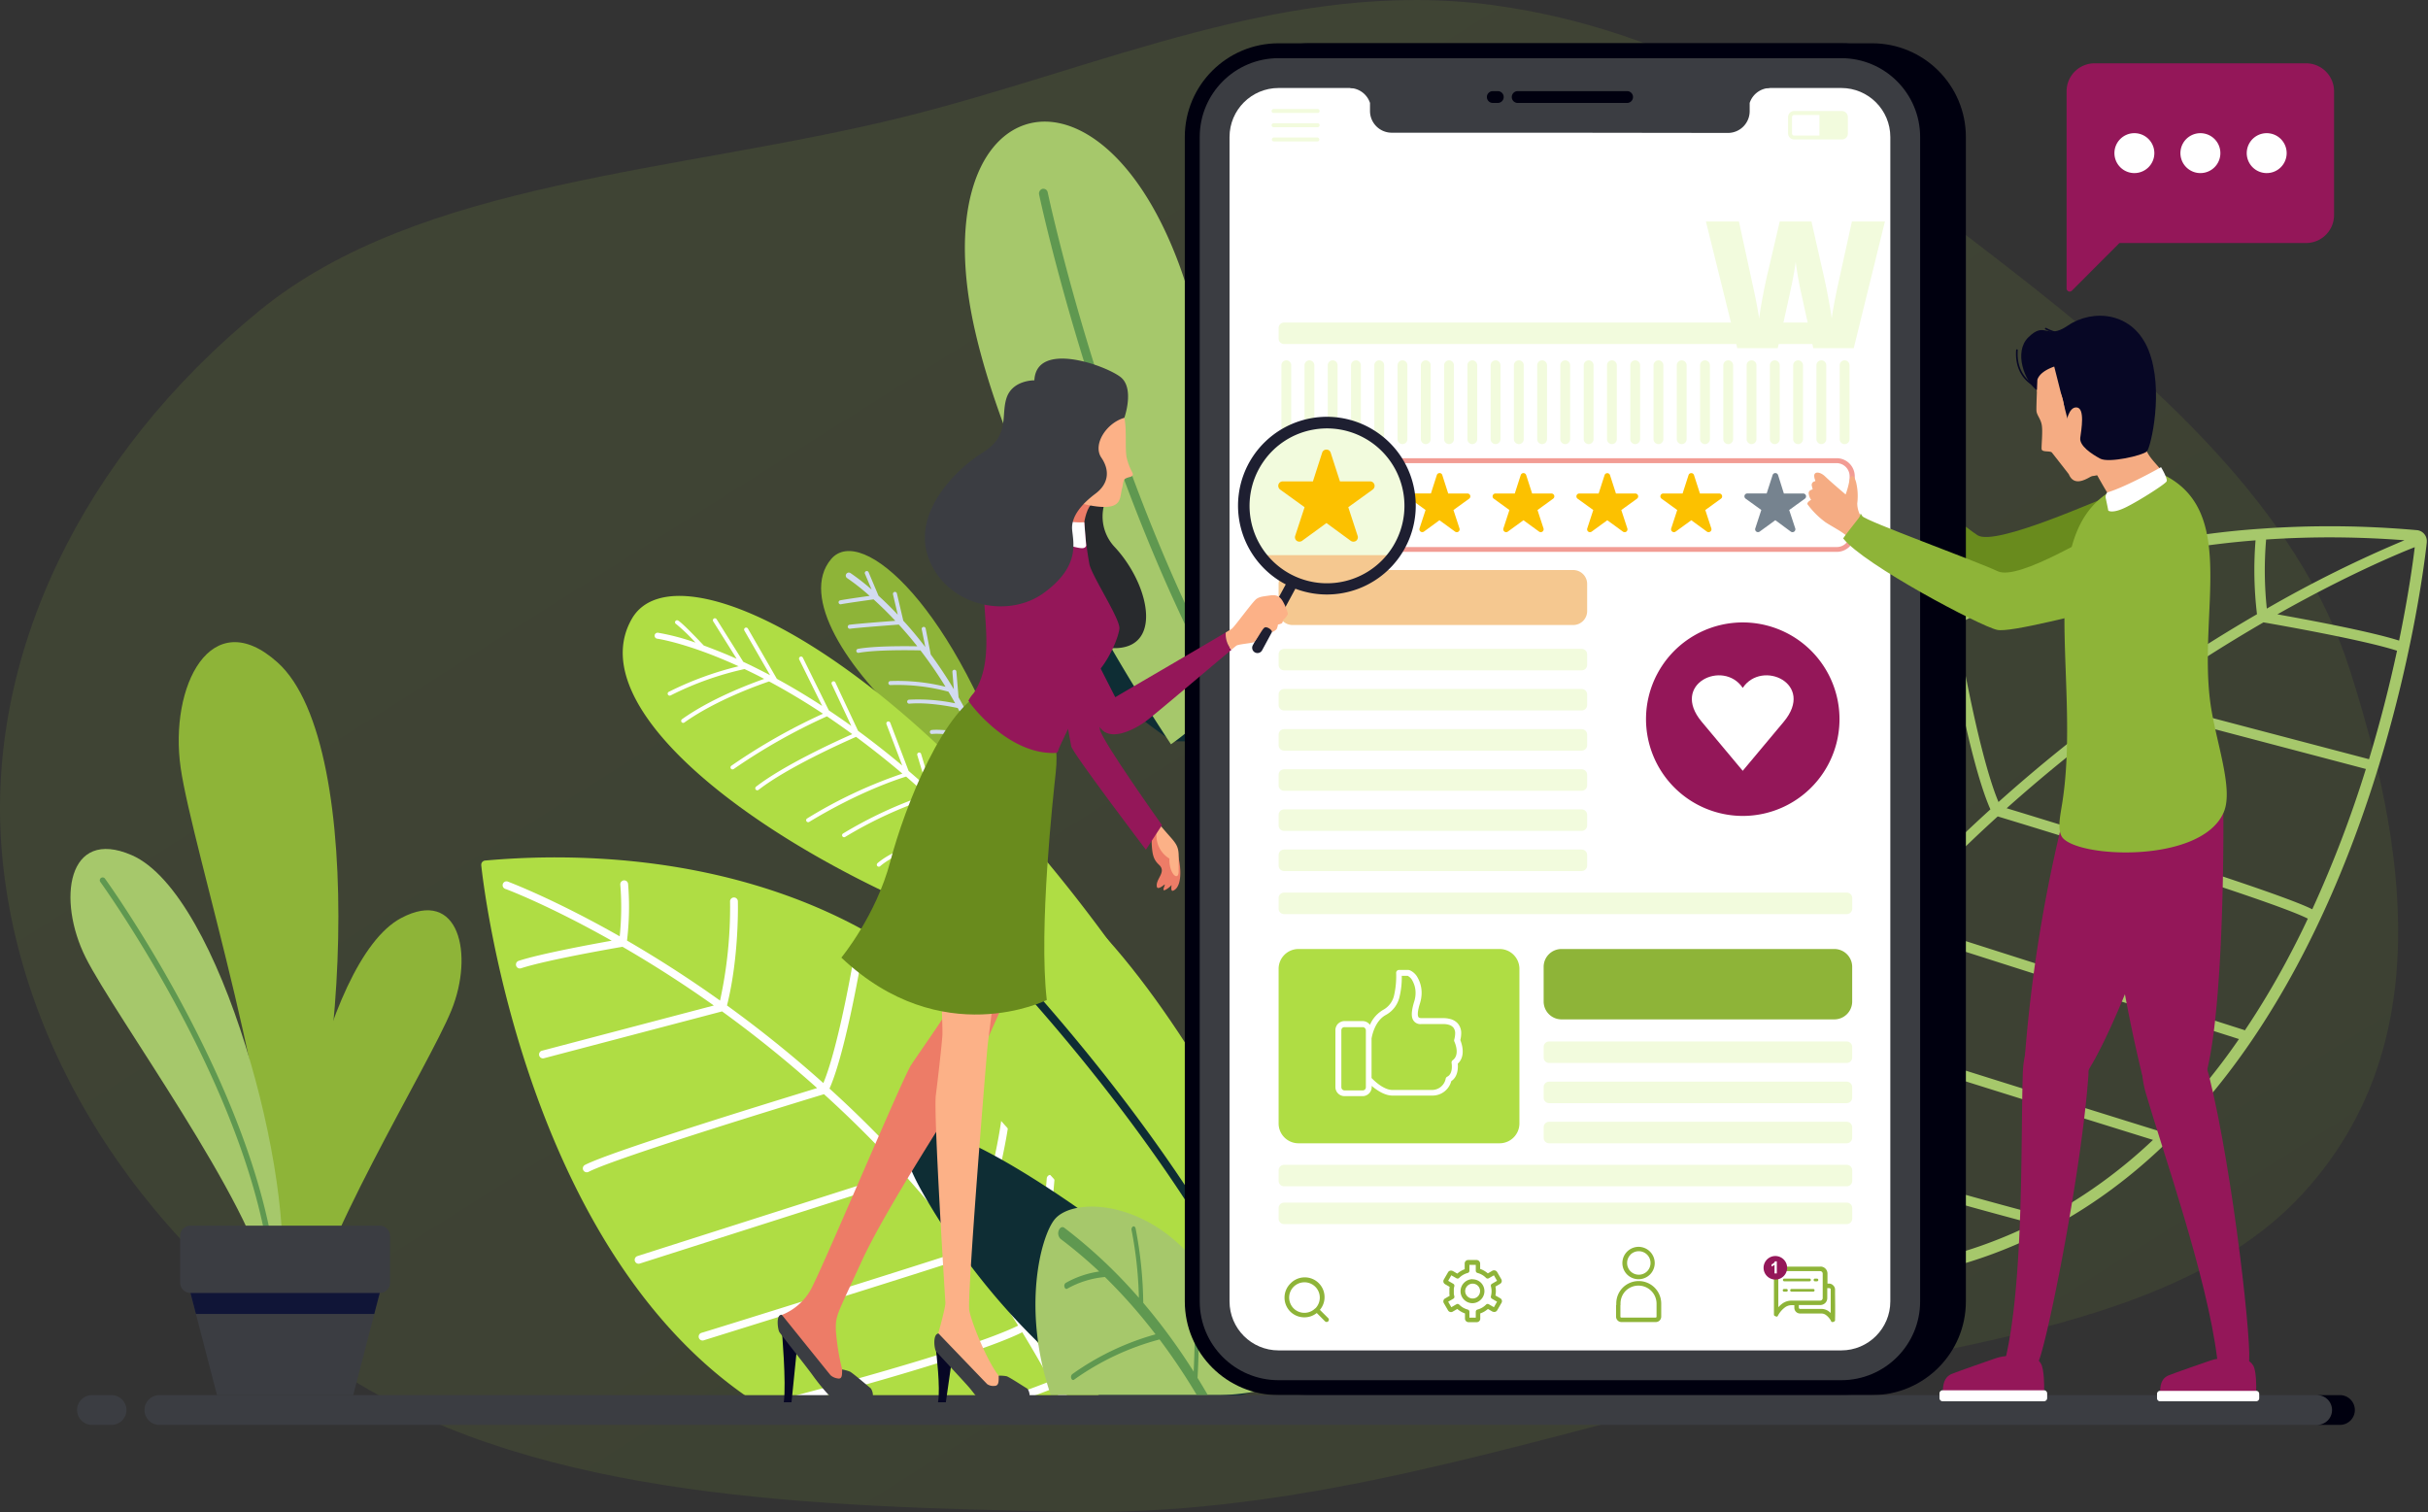 <svg width="570" height="355" fill="none" xmlns="http://www.w3.org/2000/svg"><rect width="100%" height="100%" fill="#333333" stroke="none"/><path opacity=".12" fill-rule="evenodd" clip-rule="evenodd" d="M60.98 72.883c37.58-30.661 98.204-32.305 150.986-45.381C258.29 16.026 302.324-5.25 350.385 1.189c48.799 6.536 85.685 34.254 120.157 60.95 35.715 27.658 69.024 57.449 81.018 94.843 13.179 41.091 20.947 88.577-11.035 123.351-31.509 34.259-95.761 36.403-148.319 49.913-47.095 12.105-92.162 25.737-141.957 24.698-59.06-1.231-122.338-2.932-167.875-31.16C33.831 293.693 4.45 247.149.436 200.086c-3.929-46.071 18.885-93.214 60.543-127.203z" fill="url(#paint0_linear_5391_44375)"/><path fill-rule="evenodd" clip-rule="evenodd" d="M387.635 294.805c-.476-6.502-.7-12.823-.672-18.962 0-6.236.284-12.242.851-18.019 1.93-21.641 7.185-40.306 15.017-56.258a127.567 127.567 0 0133.546-42.517 145.166 145.166 0 0142.27-23.955 190.326 190.326 0 0152.041-10.952 224.724 224.724 0 0118.248-.578c6.106.051 12.356.365 18.478.91a2.55 2.55 0 012.296 2.729v.179c-.247 2.381-5.757 53.512-30.663 99.702-25.196 46.726-70.162 88.436-149.405 70.06a2.484 2.484 0 01-1.386-.851 2.541 2.541 0 01-.561-1.471l-.06-.017zM566.887 128.47c-2.968 1.157-15.145 6.114-32.245 15.766 6.667 1.19 21.777 3.996 28.571 6.165 2.245-10.859 3.308-18.81 3.674-21.931zm-4.184 24.303c-7.84-2.551-28.282-6.122-31.326-6.65a366.243 366.243 0 00-28.266 18.172l53.045 13.954a319.612 319.612 0 006.573-25.467l-.026-.009zm-7.279 27.772l-54.889-14.456a365.65 365.65 0 00-29.448 23.674c10.885 3.316 62.926 19.269 71.744 23.724a272.618 272.618 0 0012.593-32.967v.025zm-13.605 35.153c-8.886-4.549-66.369-22.058-72.832-24.013a359.03 359.03 0 00-24.022 24.005l81.752 26.097c.099.031.194.077.28.136 3.521-5.23 6.735-10.613 9.677-16.072 1.82-3.401 3.521-6.743 5.102-10.136l.043-.017zm-16.199 28.257l-82.415-26.309a334.506 334.506 0 00-18.129 22.108c13.316 4.507 81.547 25.74 81.751 25.8.182.056.349.155.485.289a149.806 149.806 0 0018.308-21.888zm-20.213 23.665c-7.228-2.245-71.088-22.109-81.879-25.85a327.31 327.31 0 00-14.66 21.522c16.157 7.959 70.306 22.032 70.468 22.109a1.2 1.2 0 01.74.561 117.357 117.357 0 0025.331-18.299v-.043zm-28.061 19.719c-8.682-2.287-55.043-14.651-69.728-21.981a331.506 331.506 0 00-8.741 15.119c6.19 2.441 33.911 13.078 51.819 14.915a1.22 1.22 0 011.046.85 109.526 109.526 0 0025.604-8.928v.025zm-30.901 9.932c-18.342-2.865-43.436-12.559-48.716-14.651a333.41 333.41 0 00-6.199 12.262c20.595 4.609 38.809 5.102 54.915 2.389zm-56.335-5.025a315.222 315.222 0 015.739-11.242c-2.474-6.862-4.311-18.75-5.204-25.416-.085.85-.161 1.641-.238 2.466a211.406 211.406 0 00-.808 17.789c0 5.278.17 10.745.511 16.403zm1.275-42.883a1.218 1.218 0 011.055 1.063c0 .06 1.93 17.509 4.991 27.653a295.443 295.443 0 018.435-14.456 236.057 236.057 0 01-7.993-42.865 161.425 161.425 0 00-6.488 28.639v-.034zm7.866-32.661a1.225 1.225 0 01.85 1.054 231.369 231.369 0 007.526 43.061 303.364 303.364 0 0114.183-20.705c-1.428-4.201-9.685-29.261-10.833-47.883a126 126 0 00-5.765 10.485 137.435 137.435 0 00-5.953 13.988h-.008zm13.452-27.279a1.23 1.23 0 01.57.986c.646 16.845 7.908 40.179 10.263 47.347a361.673 361.673 0 0117.858-21.718c-10.868-23.018-12.5-41.768-12.755-46.437a124.326 124.326 0 00-15.97 19.822h.034zm17.993-21.82a1.183 1.183 0 01.349.85c0 .06.23 19.983 12.126 45.655a351.807 351.807 0 0124.098-24.082c-4.872-10.977-9.583-38.265-10.204-42.04a134.401 134.401 0 00-19.03 13.086 126.43 126.43 0 00-7.33 6.539l-.009-.008zm28.538-20.842c.068.122.114.254.136.391 0 .085 4.804 29.201 9.796 41.148a367.963 367.963 0 0129.813-24.013c-3.529-14.065-3.402-29.32-3.402-31.778a174.975 174.975 0 00-16.029 5.034 152.61 152.61 0 00-20.314 9.218zm38.733-14.855c.013.107.013.215 0 .323 0 0-.408 15.799 3.103 30.544a367.458 367.458 0 0128.784-18.563 87.305 87.305 0 01-.34-17.347 196.66 196.66 0 00-31.573 5.051l.026-.008zm34.013-5.23v.187a85.665 85.665 0 00.179 16.029 284.29 284.29 0 0132.313-16.046 232.279 232.279 0 00-15.553-.672 221.08 221.08 0 00-16.981.502h.042z" fill="#A6C86B"/><path fill-rule="evenodd" clip-rule="evenodd" d="M230.45 191.597c-2.253-4.915-6.887-12.568-16.156-20.681-15.706-13.767-26.522-30.943-19.184-39.642 7.084-8.385 29.337 11.139 43.742 55.807l-8.376 4.499-.026.017z" fill="#8EB438"/><path fill-rule="evenodd" clip-rule="evenodd" d="M198.876 135.732a.696.696 0 01-.305-.446.712.712 0 01.101-.532.713.713 0 01.986-.204 51.499 51.499 0 014.958 3.861l-1.582-3.75a.468.468 0 01.851-.366l2.355 5.578a86.418 86.418 0 014.515 4.448l-1.114-4.771a.467.467 0 01.708-.509.479.479 0 01.211.297l1.496 6.394c1.701 1.829 3.402 3.886 5.179 6.191l-.85-4.175a.474.474 0 01.374-.553.454.454 0 01.482.197.486.486 0 01.071.169l1.19 6.096a106.026 106.026 0 015.425 8.172l-.34-4.064a.465.465 0 01.255-.462.482.482 0 01.519.058.462.462 0 01.161.319l.511 6.046a110.465 110.465 0 014.693 9.26l.332-2.398a.468.468 0 01.182-.316.453.453 0 01.354-.084.459.459 0 01.309.181.466.466 0 01.09.346l-.544 3.92c1.1 2.551 2.132 5.241 3.096 8.07l.425-2.381a.477.477 0 01.838-.171.475.475 0 01.097.333l-.74 4.098c.451 1.403.851 2.832 1.284 4.303l-1.284.689a109.2 109.2 0 00-1.275-4.311c-1.021-.579-3.495-1.914-4.822-2.033a.476.476 0 01.094-.944c1.515.336 2.968.91 4.303 1.701a129.25 129.25 0 00-1.123-3.231 20.143 20.143 0 00-5.884-1.701.472.472 0 01-.364-.14.473.473 0 01.224-.798.477.477 0 01.199-.006c1.851.205 3.662.681 5.374 1.412-.85-2.16-1.7-4.252-2.551-6.208-1.7-.314-7.006-1.258-9.523-.986a.462.462 0 01-.519-.417.476.476 0 01.417-.518c2.364-.264 6.972.484 9.141.85-.97-2.1-1.982-4.107-3.019-6.012-1.65-.357-7.066-1.412-11.352-1.02a.48.48 0 01-.519-.426.46.46 0 01.11-.346.462.462 0 01.324-.164 42.306 42.306 0 0110.842.851 91.502 91.502 0 00-1.582-2.73 46.153 46.153 0 00-13.605-1.556.463.463 0 01-.339-.119.473.473 0 01.288-.825 46.606 46.606 0 0112.967 1.344 100.442 100.442 0 00-5.875-8.538c-2.126-.051-10.383-.187-14.533.578a.476.476 0 01-.17-.935c3.844-.706 11.055-.655 13.954-.604a90.163 90.163 0 00-4.345-5.102c-2.041.153-9.558.723-11.378.97a.482.482 0 01-.388-.062.484.484 0 01-.21-.333.487.487 0 01.113-.377.479.479 0 01.358-.164c1.701-.229 7.968-.714 10.689-.918a86.647 86.647 0 00-5.102-5.034c-1.905.272-6.514.91-7.653 1.148a.475.475 0 01-.485-.193.47.47 0 01.289-.726c1.012-.212 4.736-.748 6.93-1.046a52.952 52.952 0 00-5.289-4.175z" fill="#D2DBF0"/><path fill-rule="evenodd" clip-rule="evenodd" d="M252.457 242.056c-6.632-7.925-20.195-20.876-44.915-32.721-39.115-18.708-69.898-45.519-59.2-64.065 10.51-18.206 67.823 9.711 120.552 87.934a99.855 99.855 0 01-16.437 8.852z" fill="#AFDD44"/><path fill-rule="evenodd" clip-rule="evenodd" d="M258.987 233.845c-2.479.175-4.914.75-7.21 1.701a.475.475 0 01-.727-.195.467.467 0 01.024-.418.48.48 0 01.345-.237c2.21-.9 4.539-1.473 6.914-1.701a308.151 308.151 0 00-2.772-3.801c-1.642.119-6.922.51-8.886.799a.471.471 0 01-.481-.224.48.48 0 01-.064-.175.486.486 0 01.4-.536c1.811-.272 6.293-.612 8.367-.765a385.637 385.637 0 00-5.178-6.752 109.038 109.038 0 00-11.828 2.015.48.48 0 01-.517-.176.478.478 0 01-.012-.545.476.476 0 01.316-.206c3.75-.867 7.542-1.545 11.361-2.032a289.07 289.07 0 00-5.188-6.377 154.826 154.826 0 00-16.896 2.865.466.466 0 01-.561-.348.48.48 0 01.055-.359.46.46 0 01.294-.211 158.424 158.424 0 0116.377-2.823 329.771 329.771 0 00-6.726-7.747c-2.279.111-11.701.748-18.546 3.674a.482.482 0 01-.527-.276.478.478 0 01.153-.575c6.377-2.729 14.915-3.503 18.121-3.707a282.768 282.768 0 00-8.104-8.572c-3.078.468-15.434 2.551-20.876 7.237a.473.473 0 01-.775-.394.47.47 0 01.163-.321c5.28-4.532 16.675-6.7 20.663-7.347a268.625 268.625 0 00-8.35-8.01 98.545 98.545 0 00-19.907 9.192.47.47 0 01-.65-.148.474.474 0 01.149-.651 99.629 99.629 0 0119.608-9.116 301.128 301.128 0 00-4.796-4.251c-2.117.646-11.122 3.605-22.746 10.638a.478.478 0 01-.718-.335.475.475 0 01.088-.35.448.448 0 01.137-.123 109.5 109.5 0 0122.364-10.527 212.109 212.109 0 00-10.876-8.631c-2.653 1.156-16.055 7.134-22.9 12.449a.487.487 0 01-.663-.085.477.477 0 01.085-.664c6.573-5.102 19.039-10.774 22.593-12.338a212.276 212.276 0 00-5.952-4.184 139.012 139.012 0 00-21.896 12.381.491.491 0 01-.35.075.49.49 0 01-.305-.185.477.477 0 01.111-.664 138.884 138.884 0 0121.513-12.219 158.757 158.757 0 00-12.653-7.577c-2.262.766-12.466 4.354-19.889 9.643a.477.477 0 01-.664-.11.484.484 0 01.111-.664c6.803-4.855 15.944-8.29 19.294-9.472-1.598-.851-3.146-1.599-4.617-2.305a73.18 73.18 0 00-17.364 6.199.478.478 0 01-.681-.391.463.463 0 01.116-.347.464.464 0 01.148-.112 76.505 76.505 0 0116.386-6.004c-11.905-5.459-19.03-6.462-19.09-6.471a.7.7 0 01-.602-.526.7.7 0 01.276-.751.714.714 0 01.539-.117c2.98.519 5.91 1.293 8.758 2.313a43.755 43.755 0 00-4.532-4.354.469.469 0 01-.221-.629.469.469 0 01.629-.221c.901.442 4.745 4.481 6.063 5.875 2.27.851 4.847 1.846 7.73 3.13l-5.511-8.793a.483.483 0 01.145-.655.476.476 0 01.655.154l6.267 10.008c1.972.918 4.07 1.964 6.292 3.138l-6.037-10.476a.476.476 0 01.178-.647.488.488 0 01.647.17l6.802 11.803a156.379 156.379 0 0110.638 6.369l-5.4-10.935a.478.478 0 01.575-.644.475.475 0 01.276.219l6.114 12.398c1.7 1.133 3.461 2.352 5.28 3.656l-4.634-9.881a.473.473 0 01.256-.56.477.477 0 01.594.16l5.366 11.429a206.724 206.724 0 0110.374 8.155l-3.707-9.72a.456.456 0 01.007-.363.471.471 0 01.265-.249.478.478 0 01.612.272l4.311 11.318a257.114 257.114 0 014.294 3.759l-2.261-7.475a.47.47 0 11.901-.272l2.721 8.971a252.614 252.614 0 018.231 7.866l-2.236-8.359a.472.472 0 11.91-.247l2.661 9.941a257.745 257.745 0 017.432 7.832l-1.649-7.458a.477.477 0 01.711-.475c.103.06.18.157.215.271l1.99 9.082a312.798 312.798 0 016.624 7.61l-.688-6.803a.463.463 0 01.086-.374.482.482 0 01.334-.189.5.5 0 01.196.021.487.487 0 01.285.257c.028.06.042.126.043.192l.85 8.189a459.716 459.716 0 014.855 5.952l.187-5.876a.48.48 0 01.472-.412.475.475 0 01.472.412l-.221 6.999a391.749 391.749 0 014.515 5.858l.332-3.818a.467.467 0 01.328-.405.469.469 0 01.588.308.45.45 0 01.019.182l-.416 4.864a331.276 331.276 0 013.401 4.626l1.267-3.231a.475.475 0 01.885.349l-1.497 3.792a352.858 352.858 0 012.781 3.912c-.417.246-.851.476-1.242.705a356.139 356.139 0 01-2.696-3.716z" fill="#fff"/><path fill-rule="evenodd" clip-rule="evenodd" d="M259.541 332.361c.304-7.56.131-15.132-.519-22.67-3.248-36.378-18.112-62.339-39.175-79.728-21.063-17.389-48.24-26.131-76.208-28.18a183.815 183.815 0 00-29.762.263.989.989 0 00-.892 1.072v.085c.221 2.092 10.085 95.629 69.447 129.158h77.109z" fill="#AFDD44"/><path fill-rule="evenodd" clip-rule="evenodd" d="M119.251 206.995a.894.894 0 00-.354-.066.903.903 0 00-.896.941.903.903 0 00.295.64c.09.082.194.145.309.186.085 0 10.076 3.741 25 12.168-5.103.91-16.778 3.078-21.846 4.728a.917.917 0 00-.586 1.156.904.904 0 00.8.632.912.912 0 00.356-.045c5.952-1.939 21.463-4.643 23.81-5.043a277.758 277.758 0 0121.445 13.785l-40.272 10.595a.918.918 0 10.468 1.768l41.734-10.977a276.966 276.966 0 0122.313 18.001c-8.282 2.551-48.001 14.703-54.506 18.044a.915.915 0 00-.387 1.238.919.919 0 001.237.387c6.709-3.444 50.331-16.735 55.272-18.232a266.652 266.652 0 0118.231 18.206l-62.032 19.805a.906.906 0 00-.537.455.92.92 0 00.742 1.337c.12.01.241-.004.356-.041l62.823-20.051a258.935 258.935 0 0113.759 16.752c-10.102 3.401-61.879 19.558-62.075 19.558a.928.928 0 00-.687.794.935.935 0 00.216.692.907.907 0 00.649.321.912.912 0 00.366-.056c.153-.051 53.971-16.794 62.636-19.778a254.766 254.766 0 0111.131 16.335c-12.236 6.037-53.35 16.709-53.478 16.743a.915.915 0 00-.628 1.11.92.92 0 001.087.667c.128 0 41.667-10.816 53.989-16.956a268.064 268.064 0 016.624 11.471c-3.095 1.225-13.325 5.162-23.81 8.096h6.429c8.503-2.671 15.952-5.545 18.282-6.472a219.737 219.737 0 013.325 6.472h2.049a251.11 251.11 0 00-3.945-7.696c2.704-7.509 4.404-22.959 4.404-22.959a.915.915 0 00-.815-.944.917.917 0 00-1.004.74s-1.463 13.282-3.784 20.978a251.538 251.538 0 00-6.403-10.995 177.184 177.184 0 006.216-34.677.916.916 0 00-.846-.974.924.924 0 00-.663.222.903.903 0 00-.311.624 175.793 175.793 0 01-5.714 32.67 245.058 245.058 0 00-10.766-15.714c1.114-3.291 7.747-23.401 8.291-37.645a.928.928 0 00-.85-.952.918.918 0 00-.953.85c-.493 12.756-6.003 30.485-7.789 35.927a246.996 246.996 0 00-13.605-16.479c9.524-20.179 9.702-36.038 9.702-36.08a.918.918 0 10-1.837-.043c0 .043-.17 15.17-9.2 34.643a262.692 262.692 0 00-18.283-18.274c3.963-8.928 7.79-32.151 7.798-32.219a.903.903 0 00-.419-.925.91.91 0 00-1.014.034.93.93 0 00-.37.593c0 .068-3.648 22.16-7.44 31.225a280.854 280.854 0 00-22.619-18.223c2.917-11.633 2.551-24.328 2.551-24.371a.92.92 0 00-.938-.982.912.912 0 00-.671.315.93.93 0 00-.185.332.929.929 0 00-.034.378 102.855 102.855 0 01-2.356 23.18 278.799 278.799 0 00-21.837-14.09 66.53 66.53 0 00.247-13.325.916.916 0 00-.997-.806.92.92 0 00-.831.976c.33 4.049.284 8.12-.136 12.16-15.604-8.878-26.14-12.789-26.233-12.84z" fill="#fff"/><path fill-rule="evenodd" clip-rule="evenodd" d="M275.194 174.049a139.464 139.464 0 01-42.67-46.42c-18.036-32.152 35.987 1.36 75.145 38.903l-25.51 7.517h-6.965z" fill="#0E2D34"/><path fill-rule="evenodd" clip-rule="evenodd" d="M223.069 249.009c8.375 11.275 31.318 34.864 53.248 59.524l25.986 15.68 8.393-16.114c-14.098-34.779-34.609-71.344-54.507-91.667-34.906-35.604-62.542-7.015-33.12 32.577z" fill="#AFDD44"/><path fill-rule="evenodd" clip-rule="evenodd" d="M302.721 323.387c-23.232-56.726-76.65-108.606-76.837-108.801a.867.867 0 00-.303-.188.879.879 0 00-.697.032.894.894 0 00-.284.215 1.056 1.056 0 00.059 1.42c.196.187 52.722 51.242 75.987 107.084l1.701 1.029.374-.791z" fill="#0E2D34"/><path fill-rule="evenodd" clip-rule="evenodd" d="M265.289 332.887a159.53 159.53 0 01-48.827-53.104c-20.638-36.794 41.182 1.548 85.978 44.507l-29.183 8.597h-7.968z" fill="#0E2D34"/><path fill-rule="evenodd" clip-rule="evenodd" d="M276.599 61.515c5.187 13.759 13.061 46.157 22.356 79.66a62.708 62.708 0 01-24.057 33.572c-20.799-31.463-39.115-67.738-45.824-96.327-13.155-55.952 27.772-69.294 47.525-16.905z" fill="#A6C86B"/><path fill-rule="evenodd" clip-rule="evenodd" d="M286.921 163.665c-29.294-53.146-42.917-117.713-42.976-117.976a1.127 1.127 0 01.773-1.344 1.04 1.04 0 011.102.457c.076.12.126.254.148.393.06.23 13.495 64.065 42.407 116.727-.493.578-.97 1.165-1.454 1.743z" fill="#5F9850"/><path fill-rule="evenodd" clip-rule="evenodd" d="M294.744 326.701a101.861 101.861 0 00-10.468-25.263c-11.904-19.839-32.16-20.851-36.734-15.085-3.291 4.132-7.696 21.258-.851 41.199h38.742a50.93 50.93 0 009.311-.851z" fill="#A6C86B"/><path fill-rule="evenodd" clip-rule="evenodd" d="M283.553 327.553a164.298 164.298 0 00-2.415-4.048c.196-3.605.638-13.741-.136-19.235-.059-.391-.315-.646-.578-.561a.755.755 0 00-.383.85c.672 4.754.391 13.206.187 17.483a141.533 141.533 0 00-11.836-16.156 97.006 97.006 0 00-1.795-17.466c-.085-.383-.365-.587-.629-.459a.848.848 0 00-.306.918 92.735 92.735 0 011.701 15.834 117.174 117.174 0 00-17.492-16.438c-.485-.365-1.08-.076-1.326.647a1.834 1.834 0 00.433 1.955 109.841 109.841 0 019.073 7.654 22.392 22.392 0 00-7.874 2.687.849.849 0 00-.272.952c.102.366.383.553.638.4a22.04 22.04 0 018.852-2.747 125.072 125.072 0 0111.879 13.461 62.262 62.262 0 00-19.558 9.354.897.897 0 00-.221.969c.119.357.417.51.655.323a61.713 61.713 0 0120.068-9.447 147.732 147.732 0 018.75 13.07h2.585z" fill="#5F9850"/><path fill-rule="evenodd" clip-rule="evenodd" d="M498.979 132.789c-12.381 1.854-33.886 4.439-36.564 3.512-3.614-1.259-23.988-22.406-25.757-27.883 0 0-.162-.603.561-.714.723-.11 3.257.204 4.048-.723.791-.927 1.352-.187 1.913 1.004.561 1.19 16.837 14.94 21.063 17.678 4.226 2.738 29.167-8.75 32.441-9.753 15.161-4.618 20.612 14.124 2.295 16.879z" fill="#698B1D"/><path d="M439.498 10.164H307.406c-12.159 0-22.015 9.857-22.015 22.015v273.359c0 12.159 9.856 22.016 22.015 22.016h132.092c12.159 0 22.015-9.857 22.015-22.016V32.179c0-12.158-9.856-22.015-22.015-22.015z" fill="#00000F"/><path d="M432.252 10.164H300.16c-12.159 0-22.015 9.857-22.015 22.015v273.359c0 12.159 9.856 22.016 22.015 22.016h132.092c12.158 0 22.015-9.857 22.015-22.016V32.179c0-12.158-9.857-22.015-22.015-22.015z" fill="#00000F"/><path d="M432.261 13.658H300.16c-10.224 0-18.512 8.288-18.512 18.512v273.368c0 10.223 8.288 18.511 18.512 18.511h132.101c10.224 0 18.512-8.288 18.512-18.511V32.17c0-10.224-8.288-18.512-18.512-18.512z" fill="#3B3D42"/><path d="M432.26 20.66h-132.1c-6.359 0-11.514 5.154-11.514 11.513V305.54c0 6.359 5.155 11.514 11.514 11.514h132.1c6.359 0 11.514-5.155 11.514-11.514V32.173c0-6.359-5.155-11.514-11.514-11.514z" fill="#fff"/><path fill-rule="evenodd" clip-rule="evenodd" d="M366.215 31.157h-39.489a5.102 5.102 0 01-5.103-5.102v-1.887a5.1 5.1 0 00-4.812-3.504l4.812-1.751v-1.846h89.133v1.837l4.813 1.752a5.1 5.1 0 00-4.813 3.512v1.939a5.105 5.105 0 01-5.059 5.102l-39.482-.052z" fill="#3B3D42"/><path fill-rule="evenodd" clip-rule="evenodd" d="M356.258 24.169a1.387 1.387 0 010-2.773h25.723a1.385 1.385 0 110 2.773h-25.723zm-4.634-2.773a1.385 1.385 0 110 2.773h-1.173a1.387 1.387 0 01-.981-2.367c.26-.26.613-.405.981-.405h1.173z" fill="#00000F"/><path fill-rule="evenodd" clip-rule="evenodd" d="M427.346 297.39h-9.26a1.649 1.649 0 00-1.157.485 1.622 1.622 0 00-.476 1.156v9.464c0 .273 0 .426.332.528.493.221.51.042.672-.264a5.901 5.901 0 011.513-1.752 2.602 2.602 0 011.556-.569h.715v.603a1.348 1.348 0 001.352 1.352h5.059a1.81 1.81 0 011.072.4c.431.336.795.752 1.071 1.225v.051c.153.306.281.433.68.263a.43.43 0 00.323-.518c.068-2.288 0-4.745 0-7.033a1.326 1.326 0 00-.399-.952 1.354 1.354 0 00-.868-.451h-.51v-2.364a1.642 1.642 0 00-1.632-1.641l-.043.017zm-7.959 5.867h-.553a.3.3 0 01-.225-.089.319.319 0 01-.068-.103.321.321 0 01.293-.437h.553a.314.314 0 01.314.315.302.302 0 01-.314.314zm1.19-.629h5.102a.32.32 0 01.22.095.32.32 0 01.095.22.31.31 0 01-.092.222.311.311 0 01-.223.092h-5.102a.31.31 0 01-.222-.092.31.31 0 01-.092-.222.323.323 0 01.314-.315zm5.468-2.432h.553a.327.327 0 01.271.319.325.325 0 01-.271.319h-.553a.319.319 0 01-.194-.11.32.32 0 010-.418.324.324 0 01.194-.11zm-1.19.638h-6.021a.319.319 0 01-.194-.11.32.32 0 010-.418.324.324 0 01.194-.11h6.021a.324.324 0 010 .638zm-2.552 5.57h5.034a1.702 1.702 0 001.157-.477 1.622 1.622 0 00.476-1.156v-2.33h.51a.286.286 0 01.213.094.305.305 0 01.085.212v5.527a4.62 4.62 0 00-.425-.365 2.873 2.873 0 00-1.701-.595h-5.059a.277.277 0 01-.213-.094.305.305 0 01-.085-.213v-.603h.008zm-4.251-7.96h9.26a.615.615 0 01.417.171c.109.111.17.26.17.416v5.749a.595.595 0 01-.587.586h-6.803a3.666 3.666 0 00-2.177.766c-.308.235-.593.5-.85.79v-7.882a.595.595 0 01.604-.596h-.034zm-33.368-5.705a3.818 3.818 0 00-3.523 2.351 3.81 3.81 0 00.828 4.154 3.814 3.814 0 005.357 0 3.808 3.808 0 00-2.696-6.505h.034zm-4.251 13.665v-.374a4.252 4.252 0 011.224-2.968 4.257 4.257 0 016.51.651c.467.692.72 1.507.727 2.343v3.069c0 .06-.021.117-.06.162a.266.266 0 01-.162.059h-8.044a.229.229 0 01-.153-.059.223.223 0 01-.068-.162v-2.695l.026-.026zm-1.046 0v2.721a1.283 1.283 0 001.224 1.276h8.104c.338-.001.662-.136.901-.374.238-.24.372-.564.374-.902v-3.069a5.294 5.294 0 00-3.268-4.883 5.29 5.29 0 00-5.762 1.15 5.266 5.266 0 00-1.522 3.707v.349l-.051.025zm3.376-11.828a2.77 2.77 0 013.911 0 2.775 2.775 0 010 3.912 2.773 2.773 0 01-3.886 0 2.774 2.774 0 010-3.912h-.025zm-38.844 3.402a4.751 4.751 0 00-.952.433c-.304.175-.589.38-.851.612l-1.08-.629h-.042a.854.854 0 00-.561-.051.78.78 0 00-.494.374l-.986 1.701a.853.853 0 00-.085.612.85.85 0 00.383.485l1.071.621-.051.323a7.265 7.265 0 000 .723 7.426 7.426 0 000 .731l.051.323-1.071.621a.786.786 0 00-.298 1.097l.986 1.7a.783.783 0 00.494.375.765.765 0 00.603-.077l1.08-.629c.264.23.549.435.851.612.3.179.62.324.952.434v1.25a.848.848 0 00.808.808h1.973a.852.852 0 00.569-.239l.043-.051a.803.803 0 00.196-.518v-1.25c.332-.11.651-.255.952-.434.3-.179.585-.384.85-.612l1.072.629h.051c.176.08.373.098.561.051a.77.77 0 00.493-.374l.986-1.701a.785.785 0 00-.057-.943.795.795 0 00-.266-.205l-1.08-.621c.026-.106.043-.214.051-.323a5.251 5.251 0 000-1.454 1.852 1.852 0 00-.051-.314l1.08-.63a.844.844 0 00.383-.484.856.856 0 00-.085-.613l-.986-1.7a.85.85 0 00-1.106-.298l-1.071.629a5.463 5.463 0 00-.851-.612c-.3-.179-.62-.324-.952-.433v-1.25a.854.854 0 00-.85-.851h-1.973a.85.85 0 00-.57.238l-.042.051a.799.799 0 00-.196.519v1.344h.068zm-.425 1.335c.329-.188.68-.334 1.046-.434a.53.53 0 00.425-.519v-1.386h1.488v1.386a.555.555 0 00.391.51c.382.097.748.246 1.089.443.338.196.65.436.927.714a.524.524 0 00.646.093l1.207-.697.74 1.293-1.173.68a.511.511 0 00-.272.604c.048.19.085.383.11.578.057.392.057.79 0 1.182a4.909 4.909 0 01-.11.578.524.524 0 00.022.336.526.526 0 00.224.251l1.199.697-.74 1.293-1.207-.698a.532.532 0 00-.638.085 4.34 4.34 0 01-1.99 1.157.54.54 0 00-.304.184.54.54 0 00-.121.335v1.386h-1.488v-1.386a.534.534 0 00-.391-.511 4.64 4.64 0 01-1.08-.442 4.467 4.467 0 01-.927-.714.53.53 0 00-.646-.094l-1.208.698-.74-1.293 1.165-.672a.52.52 0 00.281-.612 4.937 4.937 0 01-.119-.578v-1.182c.028-.195.068-.388.119-.578a.517.517 0 00-.247-.587l-1.199-.697.74-1.293 1.208.697a.525.525 0 00.638-.085c.277-.282.592-.525.935-.722zm2.219 1.054a2.766 2.766 0 011.948.791 2.8 2.8 0 01.826 1.981 2.782 2.782 0 01-.826 1.981 2.826 2.826 0 01-1.982.851 2.81 2.81 0 01-2.587-1.733 2.804 2.804 0 01.606-3.055 2.816 2.816 0 011.981-.85l.034.034zm-1.216 1.522a1.748 1.748 0 011.229-.507c.46 0 .902.183 1.229.507a1.752 1.752 0 01-.57 2.853 1.759 1.759 0 01-2.423-1.628 1.75 1.75 0 01.535-1.225zm-41.581-.509a4.644 4.644 0 000 6.565 4.656 4.656 0 003.316 1.343 4.59 4.59 0 002.891-1.012l1.939 1.948a.529.529 0 00.748-.749l-1.947-1.939a4.639 4.639 0 00-.474-6.463 4.644 4.644 0 00-6.473.307zm5.833 5.816a3.595 3.595 0 01-5.051 0 3.612 3.612 0 01-1.054-2.551 3.594 3.594 0 013.25-3.565 3.598 3.598 0 012.898 6.116h-.043z" fill="#8EB438"/><path fill-rule="evenodd" clip-rule="evenodd" d="M416.777 300.424a2.763 2.763 0 10.015-5.526 2.763 2.763 0 00-.015 5.526z" fill="#941759"/><path fill-rule="evenodd" clip-rule="evenodd" d="M417.126 298.98h-.536v-2.041a1.8 1.8 0 01-.697.408v-.493c.167-.057.322-.143.459-.255.152-.117.269-.272.34-.451h.434v2.832z" fill="#fff"/><path fill-rule="evenodd" clip-rule="evenodd" d="M299.056 26.526a.466.466 0 01-.531-.464.477.477 0 01.16-.352.475.475 0 01.371-.111h10.204a.466.466 0 01.489.27.477.477 0 010 .387.477.477 0 01-.292.254.466.466 0 01-.197.016h-10.204zm0 6.683a.453.453 0 01-.33-.13.46.46 0 01-.001-.66.469.469 0 01.331-.136h10.204a.469.469 0 01.432.645.46.46 0 01-.432.282h-10.204zm0-3.341a.466.466 0 01-.489-.27.478.478 0 010-.387.476.476 0 01.292-.255.466.466 0 01.197-.015h10.204a.466.466 0 01.489.27.478.478 0 010 .387.476.476 0 01-.292.254.466.466 0 01-.197.016h-10.204zM421.181 27h5.952v4.822h-5.952a.479.479 0 01-.34-.136.511.511 0 01-.145-.34v-3.86a.489.489 0 01.145-.34.459.459 0 01.34-.145zm11.242-.935h-11.242a1.405 1.405 0 00-.995.417 1.435 1.435 0 00-.416 1.003v3.844a1.42 1.42 0 001.411 1.412h11.242c.361 0 .709-.14.969-.392a1.405 1.405 0 00.417-.994v-3.87a1.44 1.44 0 00-.417-1.003 1.403 1.403 0 00-.969-.417z" fill="#F2FBDD"/><path fill-rule="evenodd" clip-rule="evenodd" d="M26.189 334.544h-4.6a3.502 3.502 0 01-3.495-3.494 3.502 3.502 0 013.495-3.495h4.6a3.502 3.502 0 013.495 3.495 3.502 3.502 0 01-3.495 3.494z" fill="#3B3D42"/><path d="M371.318 199.458h-69.864c-.709 0-1.284.575-1.284 1.284v2.483c0 .709.575 1.284 1.284 1.284h69.864c.709 0 1.284-.575 1.284-1.284v-2.483c0-.709-.575-1.284-1.284-1.284zm0-9.426h-69.864c-.709 0-1.284.575-1.284 1.284v2.483c0 .709.575 1.284 1.284 1.284h69.864c.709 0 1.284-.575 1.284-1.284v-2.483c0-.709-.575-1.284-1.284-1.284zm0-9.418h-69.864c-.709 0-1.284.575-1.284 1.284v2.483c0 .709.575 1.284 1.284 1.284h69.864c.709 0 1.284-.575 1.284-1.284v-2.483c0-.709-.575-1.284-1.284-1.284z" fill="#F2FBDD"/><path fill-rule="evenodd" clip-rule="evenodd" d="M549.335 334.544h-4.6a3.503 3.503 0 01-3.495-3.494 3.501 3.501 0 013.495-3.495h4.6a3.501 3.501 0 013.495 3.495 3.5 3.5 0 01-3.495 3.494z" fill="#00000F"/><path fill-rule="evenodd" clip-rule="evenodd" d="M303.827 107.58h127.346a4.25 4.25 0 014.252 4.252v13.529a4.25 4.25 0 01-1.241 2.993 4.251 4.251 0 01-2.96 1.216H303.827a4.25 4.25 0 01-4.235-4.243v-13.512a4.252 4.252 0 014.251-4.252l-.016.017zm127.346 1.157H303.827a3.072 3.072 0 00-2.169.901 3.092 3.092 0 00-.901 2.177v13.546a3.09 3.09 0 001.895 2.844 3.06 3.06 0 001.175.234h127.346a3.042 3.042 0 002.143-.85 3.063 3.063 0 00.902-2.177v-13.597a3.076 3.076 0 00-3.07-3.078h.025z" fill="#F29C94"/><path fill-rule="evenodd" clip-rule="evenodd" d="M339.982 115.867h4.515a.676.676 0 01.646.46.678.678 0 01-.246.756l-3.682 2.662 1.411 4.311a.67.67 0 01-1.037.757l-3.665-2.67-3.631 2.662a.673.673 0 01-1.038-.757l1.412-4.312-3.682-2.661a.668.668 0 01.002-1.09.675.675 0 01.398-.126h4.54l1.387-4.32a.667.667 0 01.244-.342.666.666 0 01.402-.125.65.65 0 01.638.467l1.386 4.328zm19.703.001h4.541a.671.671 0 01.391 1.216l-3.673 2.662 1.411 4.311a.664.664 0 01-.246.757.657.657 0 01-.791 0l-3.673-2.671-3.665 2.671a.657.657 0 01-.791 0 .666.666 0 01-.247-.757l1.412-4.311-3.674-2.662a.667.667 0 01-.245-.75.666.666 0 01.636-.466h4.541l1.395-4.32a.666.666 0 01.243-.342.666.666 0 01.798 0 .671.671 0 01.243.342l1.394 4.32zm19.677.001h4.541a.67.67 0 01.644.462.668.668 0 01-.244.754l-3.682 2.662 1.411 4.311a.67.67 0 01-1.037.757l-3.665-2.67-3.665 2.67a.674.674 0 01-.798.005.675.675 0 01-.239-.762l1.411-4.311-3.682-2.662a.677.677 0 01.002-1.092.673.673 0 01.398-.124h4.541l1.394-4.319a.672.672 0 011.276 0l1.394 4.319zm19.718 0h4.541a.67.67 0 01.391 1.216l-3.673 2.661 1.411 4.311a.662.662 0 01-.246.757.658.658 0 01-.791 0l-3.665-2.67-3.674 2.67a.653.653 0 01-.79 0 .663.663 0 01-.247-.757l1.412-4.311-3.674-2.661a.664.664 0 01-.247-.757.652.652 0 01.638-.459h4.541l1.395-4.32a.662.662 0 01.646-.468.656.656 0 01.638.468l1.394 4.32z" fill="#FCC100"/><path fill-rule="evenodd" clip-rule="evenodd" d="M418.784 115.867h4.532a.675.675 0 01.644.462.668.668 0 01-.244.754l-3.682 2.662 1.42 4.311a.678.678 0 01-.247.757.661.661 0 01-.799 0l-3.631-2.679-3.665 2.67a.671.671 0 01-1.037-.756l1.411-4.312-3.682-2.661a.68.68 0 01-.246-.757.67.67 0 01.646-.459h4.541l1.394-4.32a.66.66 0 01.638-.468.668.668 0 01.646.468l1.361 4.328z" fill="#76838F"/><path fill-rule="evenodd" clip-rule="evenodd" d="M320.288 115.867h4.54a.665.665 0 01.638.46.65.65 0 01-.246.756l-3.682 2.653 1.411 4.312a.657.657 0 01-.246.756.651.651 0 01-.791 0l-3.674-2.67-3.665 2.67a.646.646 0 01-.395.133.646.646 0 01-.395-.133.66.66 0 01-.247-.756l1.412-4.312-3.674-2.661a.676.676 0 01-.003-1.087.673.673 0 01.394-.129h4.541l1.395-4.32a.652.652 0 01.637-.468.673.673 0 01.402.126.675.675 0 01.245.342l1.403 4.328z" fill="#FCC100"/><path d="M433.546 209.568H301.454c-.709 0-1.284.575-1.284 1.284v2.483c0 .71.575 1.284 1.284 1.284h132.092c.709 0 1.284-.574 1.284-1.284v-2.483c0-.709-.575-1.284-1.284-1.284zm1.641-127.828h-9.499l-2.848-12.96c-.136-.542-.353-1.62-.651-3.234a84.242 84.242 0 01-.631-4.048 55.99 55.99 0 01-.529 3.295 110.812 110.812 0 01-.732 3.601c-.231 1.099-1.214 5.547-2.95 13.344h-9.499L400.484 52h7.75l3.235 14.911c.732 3.296 1.234 5.92 1.505 7.872.176-1.383.488-3.261.936-5.634.461-2.373.888-4.34 1.281-5.9L417.815 52h7.445l2.543 11.249c.434 1.803.875 3.885 1.322 6.244.448 2.36.746 4.123.895 5.29.177-1.506.658-4.117 1.445-7.832L434.76 52h7.75l-7.323 29.74z" fill="#F2FBDD"/><path d="M433.546 75.723H301.454c-.709 0-1.284.575-1.284 1.284v2.483c0 .709.575 1.284 1.284 1.284h132.092c.709 0 1.284-.575 1.284-1.284v-2.483c0-.71-.575-1.284-1.284-1.284z" fill="#F2FBDD"/><path fill-rule="evenodd" clip-rule="evenodd" d="M409.124 191.568a22.718 22.718 0 0022.285-27.142 22.712 22.712 0 00-44.989 4.438 22.745 22.745 0 0022.704 22.704z" fill="#941759"/><path fill-rule="evenodd" clip-rule="evenodd" d="M409.125 180.973l9.625-11.506c7.475-8.937-5.102-14.719-9.625-7.959-4.507-6.76-17.101-.978-9.626 7.959l9.626 11.506z" fill="#fff"/><path fill-rule="evenodd" clip-rule="evenodd" d="M541.411 14.864h-49.694a6.582 6.582 0 00-6.565 6.556v46.301a.72.72 0 00.451.68.731.731 0 00.799-.16l11.157-11.183h43.826a6.58 6.58 0 006.565-6.565V21.42a6.58 6.58 0 00-6.539-6.556z" fill="#941759"/><path fill-rule="evenodd" clip-rule="evenodd" d="M532.058 40.638a4.686 4.686 0 10.016-9.371 4.686 4.686 0 00-.016 9.371zm-15.494 0a4.684 4.684 0 00.909-9.281 4.685 4.685 0 10-.909 9.281zm-15.502 0a4.686 4.686 0 10-4.677-4.676 4.693 4.693 0 004.677 4.677z" fill="#fff"/><path d="M352.041 222.813H304.83a4.66 4.66 0 00-4.66 4.66v36.293a4.66 4.66 0 004.66 4.66h47.211a4.66 4.66 0 004.66-4.66v-36.293a4.66 4.66 0 00-4.66-4.66z" fill="#AFDD44"/><path d="M371.318 171.188h-69.864c-.709 0-1.284.575-1.284 1.284v2.483c0 .71.575 1.285 1.284 1.285h69.864c.709 0 1.284-.575 1.284-1.285v-2.483c0-.709-.575-1.284-1.284-1.284zm0-9.428h-69.864c-.709 0-1.284.575-1.284 1.284v2.483c0 .709.575 1.284 1.284 1.284h69.864c.709 0 1.284-.575 1.284-1.284v-2.483c0-.709-.575-1.284-1.284-1.284zm0-9.419h-69.864c-.709 0-1.284.575-1.284 1.284v2.483c0 .709.575 1.284 1.284 1.284h69.864c.709 0 1.284-.575 1.284-1.284v-2.483c0-.709-.575-1.284-1.284-1.284z" fill="#F2FBDD"/><path d="M369.328 133.837h-65.884a3.274 3.274 0 00-3.274 3.274v6.36a3.274 3.274 0 003.274 3.274h65.884a3.274 3.274 0 003.274-3.274v-6.36a3.274 3.274 0 00-3.274-3.274z" fill="#F5C890"/><path fill-rule="evenodd" clip-rule="evenodd" d="M37.413 334.544h506.565a3.5 3.5 0 003.495-3.494 3.506 3.506 0 00-3.495-3.495H37.413a3.502 3.502 0 00-3.495 3.495 3.502 3.502 0 003.495 3.494z" fill="#3B3D42"/><path fill-rule="evenodd" clip-rule="evenodd" d="M321.597 240.646a7.49 7.49 0 013.129-3.555 5.146 5.146 0 002.551-3.401 20.18 20.18 0 00.485-5.289.69.69 0 01.689-.68h2.024c.155.001.31.024.459.068a3.836 3.836 0 011.913 1.819c.593 1.073.9 2.279.893 3.504a8.05 8.05 0 01-.374 2.406c-.553 1.761-.612 2.713-.417 3.189.111.272.434.332.791.332h5.102a6.206 6.206 0 011.599.204c.69.163 1.315.531 1.794 1.054.547.654.831 1.487.799 2.339a6.88 6.88 0 01-.204 1.564c.34.851 1.335 3.759-.604 5.536.085.85.094 3.061-1.522 4.09a4.553 4.553 0 01-1.641 2.469 4.554 4.554 0 01-2.814.932h-9.354c-1.854 0-3.708-1.284-4.873-2.278v.272a2.1 2.1 0 01-.629 1.505l-.042.042a2.116 2.116 0 01-1.463.587h-4.252a2.134 2.134 0 01-2.134-2.134V241.87c0-.566.223-1.11.621-1.513l.051-.043a2.135 2.135 0 011.462-.578h4.252a2.142 2.142 0 011.709.859v.051zm.425 12.483c.621.655 2.823 2.78 4.873 2.78h9.303a3.273 3.273 0 002.071-.756 3.277 3.277 0 001.126-1.897.678.678 0 01.365-.467c1.361-.689 1.072-2.866 1.021-3.172a.691.691 0 01.263-.697c1.701-1.259.579-3.946.409-4.32a.71.71 0 01-.06-.502c.138-.47.212-.956.221-1.445a2.088 2.088 0 00-.459-1.437 2.246 2.246 0 00-1.122-.638 4.726 4.726 0 00-1.242-.145h-5.102a1.953 1.953 0 01-2.058-1.182c-.314-.756-.28-2.015.374-4.115a6.67 6.67 0 00.315-2.007 5.815 5.815 0 00-.714-2.832 2.555 2.555 0 00-1.131-1.182h-1.395a19.375 19.375 0 01-.536 4.975 6.456 6.456 0 01-3.205 4.209c-2.636 1.429-3.274 5.051-3.351 5.536v9.302l.034-.008zm-2.134-11.973h-4.252a.779.779 0 00-.518.196.789.789 0 00-.221.544v13.35c.001.203.08.398.221.544.145.143.34.222.544.222h4.252a.775.775 0 00.51-.196.76.76 0 00.229-.544v-13.351a.764.764 0 00-.765-.765z" fill="#fff"/><path d="M433.546 273.48H301.454c-.709 0-1.284.575-1.284 1.284v2.483c0 .71.575 1.284 1.284 1.284h132.092c.709 0 1.284-.574 1.284-1.284v-2.483c0-.709-.575-1.284-1.284-1.284zm0 8.875H301.454c-.709 0-1.284.575-1.284 1.284v2.483c0 .71.575 1.284 1.284 1.284h132.092c.709 0 1.284-.574 1.284-1.284v-2.483c0-.709-.575-1.284-1.284-1.284zm-.009-18.98h-69.864c-.709 0-1.284.575-1.284 1.284v2.483c0 .709.575 1.284 1.284 1.284h69.864c.709 0 1.284-.575 1.284-1.284v-2.483c0-.709-.575-1.284-1.284-1.284zm0-9.419h-69.864c-.709 0-1.284.575-1.284 1.284v2.483c0 .709.575 1.284 1.284 1.284h69.864c.709 0 1.284-.575 1.284-1.284v-2.483c0-.709-.575-1.284-1.284-1.284zm0-9.433h-69.864c-.709 0-1.284.575-1.284 1.284v2.483c0 .71.575 1.284 1.284 1.284h69.864c.709 0 1.284-.574 1.284-1.284v-2.483c0-.709-.575-1.284-1.284-1.284z" fill="#F2FBDD"/><path d="M430.628 222.813h-64.047a4.192 4.192 0 00-4.192 4.193v8.137a4.192 4.192 0 004.192 4.193h64.047a4.193 4.193 0 004.193-4.193v-8.137a4.193 4.193 0 00-4.193-4.193z" fill="#8EB438"/><path fill-rule="evenodd" clip-rule="evenodd" d="M301.981 84.6a1.156 1.156 0 011.148 1.157v17.355a1.155 1.155 0 01-1.591 1.069 1.16 1.16 0 01-.714-1.069V85.757a1.159 1.159 0 011.157-1.156zm5.417 0a1.161 1.161 0 01.818.34 1.16 1.16 0 01.338.817v17.355a1.157 1.157 0 01-1.156 1.157 1.154 1.154 0 01-1.148-1.157V85.757a1.157 1.157 0 011.148-1.156z" fill="#F2FBDD"/><path d="M312.865 84.6a1.147 1.147 0 011.148 1.149v17.363a1.148 1.148 0 01-1.965.81 1.157 1.157 0 01-.339-.818V85.757a1.159 1.159 0 011.156-1.156zm5.459 0a1.153 1.153 0 011.061.71c.058.138.087.288.087.439v17.363a1.156 1.156 0 01-1.968.821 1.152 1.152 0 01-.336-.812V85.757a1.149 1.149 0 011.148-1.148l.008-.008z" fill="#F2FBDD"/><path fill-rule="evenodd" clip-rule="evenodd" d="M323.783 84.6a1.152 1.152 0 011.068.715c.058.14.088.29.088.442v17.355a1.16 1.16 0 01-1.156 1.157 1.156 1.156 0 01-1.148-1.157V85.757a1.156 1.156 0 011.148-1.156z" fill="#F2FBDD"/><path d="M329.25 84.6a1.147 1.147 0 011.148 1.149v17.364a1.156 1.156 0 01-1.968.82 1.152 1.152 0 01-.336-.812V85.757a1.145 1.145 0 01.712-1.07 1.15 1.15 0 01.444-.086z" fill="#F2FBDD"/><path fill-rule="evenodd" clip-rule="evenodd" d="M334.71 84.6a1.157 1.157 0 011.157 1.157v17.355a1.16 1.16 0 01-1.157 1.157 1.154 1.154 0 01-1.147-1.157V85.757a1.152 1.152 0 011.147-1.156z" fill="#F2FBDD"/><path d="M340.178 84.6a1.15 1.15 0 011.148 1.149v17.363a1.148 1.148 0 01-1.148 1.148 1.156 1.156 0 01-1.157-1.156V85.757a1.146 1.146 0 011.148-1.148l.009-.008z" fill="#F2FBDD"/><path fill-rule="evenodd" clip-rule="evenodd" d="M345.636 84.6a1.161 1.161 0 011.069.715c.058.14.088.29.088.442v17.355a1.16 1.16 0 01-1.157 1.157 1.154 1.154 0 01-1.148-1.157V85.757a1.157 1.157 0 011.148-1.156zm5.47 0a1.156 1.156 0 011.148 1.157v17.355a1.155 1.155 0 01-1.591 1.069 1.16 1.16 0 01-.714-1.069V85.757a1.159 1.159 0 011.157-1.156zm5.459 0a1.148 1.148 0 011.148 1.157v17.355a1.151 1.151 0 01-1.148 1.157 1.16 1.16 0 01-1.157-1.157V85.757a1.159 1.159 0 011.157-1.156zm5.458 0a1.161 1.161 0 01.818.34 1.16 1.16 0 01.338.817v17.355a1.157 1.157 0 01-1.156 1.157 1.154 1.154 0 01-1.148-1.157V85.757a1.157 1.157 0 011.148-1.156zm5.434 0a1.156 1.156 0 011.148 1.157v17.355a1.154 1.154 0 01-1.148 1.157 1.158 1.158 0 01-1.156-1.157V85.757a1.159 1.159 0 011.156-1.156zm5.494 0a1.152 1.152 0 011.068.715c.058.14.088.29.088.442v17.355a1.16 1.16 0 01-1.156 1.157 1.154 1.154 0 01-1.148-1.157V85.757a1.156 1.156 0 011.148-1.156zm5.467 0a1.156 1.156 0 011.148 1.157v17.355a1.155 1.155 0 01-1.59 1.069 1.148 1.148 0 01-.626-.626 1.16 1.16 0 01-.088-.443V85.757a1.159 1.159 0 011.156-1.156zm5.458 0a1.157 1.157 0 011.157 1.157v17.355a1.16 1.16 0 01-1.157 1.157 1.154 1.154 0 01-1.147-1.157V85.757a1.156 1.156 0 011.147-1.156zm5.468 0a1.156 1.156 0 011.148 1.157v17.355a1.155 1.155 0 01-1.591 1.069 1.155 1.155 0 01-.713-1.069V85.757a1.16 1.16 0 011.156-1.156zm5.459 0a1.148 1.148 0 011.148 1.157v17.355a1.151 1.151 0 01-1.148 1.157 1.163 1.163 0 01-.818-.339 1.157 1.157 0 01-.339-.818V85.757a1.16 1.16 0 011.157-1.156zm5.46 0a1.161 1.161 0 011.069.715c.058.14.088.29.088.442v17.355a1.16 1.16 0 01-1.157 1.157 1.154 1.154 0 01-1.148-1.157V85.757a1.157 1.157 0 011.148-1.156zm5.46 0a1.156 1.156 0 011.148 1.157v17.355a1.155 1.155 0 01-1.148 1.157 1.157 1.157 0 01-1.157-1.157V85.757a1.159 1.159 0 011.157-1.156zm5.468 0a1.152 1.152 0 011.068.715c.058.14.088.29.088.442v17.355a1.16 1.16 0 01-1.156 1.157 1.154 1.154 0 01-1.148-1.157V85.757a1.157 1.157 0 011.148-1.156zm5.465 0a1.157 1.157 0 011.148 1.157v17.355a1.154 1.154 0 01-1.59 1.069 1.144 1.144 0 01-.375-.251 1.144 1.144 0 01-.339-.818V85.757a1.159 1.159 0 011.156-1.156zm5.461 0a1.152 1.152 0 011.068.715c.058.14.088.29.088.442v17.355a1.16 1.16 0 01-1.156 1.157 1.156 1.156 0 01-1.148-1.157V85.757a1.156 1.156 0 011.148-1.156z" fill="#F2FBDD"/><path d="M427.584 84.6a1.147 1.147 0 011.148 1.149v17.363a1.148 1.148 0 01-1.59 1.06 1.161 1.161 0 01-.626-.625 1.163 1.163 0 01-.088-.443V85.757a1.159 1.159 0 011.156-1.156zm5.459 0a1.156 1.156 0 011.156 1.157v17.364a1.157 1.157 0 01-1.156 1.156 1.144 1.144 0 01-1.148-1.148V85.757a1.135 1.135 0 01.333-.817 1.136 1.136 0 01.815-.34z" fill="#F2FBDD"/><path fill-rule="evenodd" clip-rule="evenodd" d="M94.15 215.555c13.673-7.271 17.142 8.546 11.828 21.641-5.315 13.095-32.602 57.143-34.014 74.609-.553 6.803-1.82 6.037-2.9 1.284-5.4-23.682 6.259-87.526 25.085-97.534z" fill="#8EB438"/><path fill-rule="evenodd" clip-rule="evenodd" d="M65.186 155.554c-15.68-14.116-25.51 5.646-22.773 24.71 2.739 19.065 24.252 86.284 20.409 109.847-1.505 9.133.408 8.572 3.401 2.653 14.898-29.532 20.553-117.772-1.037-137.21z" fill="#8EB438"/><path fill-rule="evenodd" clip-rule="evenodd" d="M62.458 296.662c.34.85 1.08.442 2.083-1.02 16.343-54.422-9.116-135.774-9.2-136.055a.85.85 0 00-1.625.502c.085.28 25.893 82.729 8.742 136.573z" fill="#8EB438"/><path fill-rule="evenodd" clip-rule="evenodd" d="M30.943 200.786c-15.196-6.616-17.585 10.553-10.816 24.065 6.768 13.511 39.532 58.239 42.517 76.76 1.156 7.177 2.44 6.284 3.197 1.122 3.767-25.697-13.988-92.84-34.898-101.947z" fill="#A6C86B"/><path fill-rule="evenodd" clip-rule="evenodd" d="M64.022 306.574c.468.57.918.06 1.3-1.275-1.377-44.617-40.552-98.869-40.705-99.048a.674.674 0 00-.91-.117.672.672 0 00-.178.9c.127.17 39.864 55.161 40.493 99.54z" fill="#5F9850"/><path fill-rule="evenodd" clip-rule="evenodd" d="M52.337 296.692h29.192l7.619 6.88-6.225 23.979H50.942l-6.233-23.979 7.627-6.88z" fill="#3B3D42"/><path d="M89.149 287.762h-44.44a2.415 2.415 0 00-2.414 2.415v10.969a2.415 2.415 0 002.415 2.415h44.439a2.415 2.415 0 002.415-2.415v-10.969a2.415 2.415 0 00-2.415-2.415z" fill="#3B3D42"/><path fill-rule="evenodd" clip-rule="evenodd" d="M89.148 303.571l-1.284 4.924H45.993l-1.284-4.924h44.439z" fill="#101537"/><path fill-rule="evenodd" clip-rule="evenodd" d="M528.927 320.552s-1.012-1.786-2.551-.986c-1.539.799-1.769.705-3.189-.239-1.42-.943-4.37.145-4.37.145s-8.606 2.968-9.711 3.444c-1.106.476-1.999 1.36-1.999 3.962l1.199 1.267h20.29s1.02-.892 1.062-1.649c.043-.757.069-4.813-.731-5.944z" fill="#941759"/><path d="M529.667 326.551h-22.576a.706.706 0 00-.706.706v1.037c0 .39.316.706.706.706h22.576c.39 0 .706-.316.706-.706v-1.037a.706.706 0 00-.706-.706z" fill="#fff"/><path fill-rule="evenodd" clip-rule="evenodd" d="M479.082 320.085s-1.08-1.896-2.662-1.046c-1.582.85-1.871.748-3.401-.247-1.531-.995-4.609.145-4.609.145s-9.065 3.138-10.204 3.631c-1.14.493-2.101 1.445-2.101 4.175l1.259 1.344h21.386s1.071-.944 1.122-1.744c.052-.799.043-5.051-.79-6.258z" fill="#941759"/><path d="M479.847 326.414h-23.784a.748.748 0 00-.749.748v1.089c0 .413.335.748.749.748h23.784a.748.748 0 00.748-.748v-1.089a.748.748 0 00-.748-.748z" fill="#fff"/><path fill-rule="evenodd" clip-rule="evenodd" d="M437.577 122.196a6.022 6.022 0 01-1.565-4.014c.21-1.67.115-3.364-.281-5-.654-2.253-1.394-1.513-1.598-.161a19.702 19.702 0 01-.851 3.07s-3.401-2.866-4.753-4.176c-1.352-1.309-2.704-1.19-2.619-.127.085 1.063.493 1.071.085 1.233a.855.855 0 00-.68.784.856.856 0 00.059.364l.17.74s-.901.119-.943.85c.046.574.242 1.125.569 1.599 0 0-1.02.535-.85 1.02a19.378 19.378 0 004.252 4.252c1.7 1.114 4.43 2.466 5.246 3.529.817 1.062 3.759-3.963 3.759-3.963z" fill="#F5AC83"/><path fill-rule="evenodd" clip-rule="evenodd" d="M490.042 183.123c-1.624-.408-3.12-.85-3.665 1.207a345.468 345.468 0 00-10.927 62.688c-.595 9.056 7.152 11.224 10.205 9.617 9.064-4.83 27.287-62.143 27.329-62.466 1.301-9.124-22.942-11.046-22.942-11.046z" fill="#941759"/><path fill-rule="evenodd" clip-rule="evenodd" d="M496.709 186.583c-1.701.11-3.231.17-3.104 2.287a345.316 345.316 0 009.158 62.968c2.254 8.792 10.298 8.435 12.67 5.952 7.109-7.406 6.556-67.542 6.505-67.874-1.573-9.073-25.229-3.333-25.229-3.333zm-21.828 65.256c-.511 15.451.289 48.767-4.108 67.347 1.327 1.616 5.587 2.798 7.458 1.114 1.65-1.488 10.34-44.073 12.041-67.764 0 0 .569-8.452-2.551-11.411-3.121-2.959-12.271-2.67-12.84 10.714z" fill="#941759"/><path fill-rule="evenodd" clip-rule="evenodd" d="M503.733 256.594c4.107 14.073 14.345 43.07 16.76 62.245.723 5.689 7.194 1.701 7.39 1.386 1.105-1.93-3.546-44.728-9.312-67.764 0 0-2.091-8.214-5.952-10.051-3.861-1.836-12.509 1.293-8.886 14.184z" fill="#941759"/><path fill-rule="evenodd" clip-rule="evenodd" d="M522.073 190.632c-5.212 12.44-35.493 10.799-38.129 5.646-.85-1.7-.374-4.251 0-6.581 5.102-29.363-7.542-65.026 12.985-75.145l2.823-1.386a6.526 6.526 0 00-.451-3.503c2.305-.4 4.303 2.891 6.803 2.993l2.373-.902c16.53 8.733 7.78 31.667 10.348 52.645 1.114 9.099 5.621 20.587 3.248 26.233z" fill="#8EB438"/><path fill-rule="evenodd" clip-rule="evenodd" d="M501.666 141.081c-13.724 3.223-29.762 7.5-32.823 6.803-3.954-.85-31.267-15.306-36.123-21.454-.085-.094 3.13-4.133 3.546-4.677.851-1.046.204-1.701.936-.57.731 1.131 26.802 10.562 31.777 12.934 4.974 2.373 23.478-9.439 27.024-10.808 16.598-6.36 25.969 13.002 5.663 17.772z" fill="#8EB438"/><path fill-rule="evenodd" clip-rule="evenodd" d="M479.184 85.691l-.987 5.953s4.864 14.932 7.347 17.466c2.483 2.534 4.516 3.401 8.019 2.075 3.503-1.327 2.406-7.033 2.389-8.759-.017-1.726-5.025-16.726-16.768-16.735z" fill="#F5AC83"/><path fill-rule="evenodd" clip-rule="evenodd" d="M492.644 103.801l-3.402 2.109s5.893 11.054 6.616 11.36c.723.306 12.755-5.212 11.607-6.743-1.148-1.531-2.611-2.781-3.461-4.524a44.196 44.196 0 01-1.701-4.175l-9.659 1.973z" fill="#F5AC83"/><path fill-rule="evenodd" clip-rule="evenodd" d="M494.676 115.632a1.714 1.714 0 00-.349 1.259c.103.434.341 1.607.494 2.355.068.374.127.647.127.647s.978.79 4.252-.851 9.09-5.374 9.43-6.012c.34-.637-1.301-3.342-1.301-3.342s-8.155 4.618-12.653 5.944z" fill="#fff"/><path fill-rule="evenodd" clip-rule="evenodd" d="M478.195 91.635s1.582-3.58 4.32-1.046c2.738 2.534 1.973 7.713 2.33 8.308.357.596.663-3.401 2.67-3.24 2.007.162 1.106 5.222.851 7.118-.256 1.896 2.644 3.809 4.676 4.906 2.033 1.097 10.026-.748 10.961-1.7.936-.953 4.065-14.456.417-23.69-3.648-9.236-13.231-9.788-18.988-5.834-5.102 3.486-5.221-1.225-9.26 2.746-3.512 3.461-.808 10.442 2.023 12.432z" fill="#070725"/><path fill-rule="evenodd" clip-rule="evenodd" d="M478.266 90.63a.212.212 0 01.111.255.197.197 0 01-.247.11s-5.306-1.887-4.821-8.8a.194.194 0 01.204-.18.197.197 0 01.17.137c.008.025.011.05.008.076-.467 6.608 4.558 8.402 4.575 8.402zm11.641-14.42a.187.187 0 01.272 0 .18.18 0 01.059.135.188.188 0 01-.059.136s-3.877 4.082-9.991.85a.172.172 0 01-.062-.043.174.174 0 01-.023-.212.182.182 0 01.113-.1.186.186 0 01.15.015c5.825 3.087 9.541-.773 9.541-.782z" fill="#070725"/><path fill-rule="evenodd" clip-rule="evenodd" d="M478.298 89.142s-.264 6.105-.221 7.228c.042 1.122 1.003 1.896 1.258 3.452.255 1.556-.11 4.796-.042 5.604.068.808 1.905.365 2.389.799a796.02 796.02 0 013.988 5.102c1.412 3.401 4.805.731 6.633-.306l-5.357-6.42-4.694-18.537c-1.956.697-3.495 1.692-3.954 3.078z" fill="#F5AC83"/><path fill-rule="evenodd" clip-rule="evenodd" d="M270.355 197.637c.128 3.147.46 4.201 1.761 5.426 1.811 1.7-.851 3.273-.536 5.102.128.714 1.08.093 1.701-.409.62-.501-.715 1.557.178 1.225a4.74 4.74 0 001.59-1.199s-.289 1.556.306 1.352c2.764-.986 1.701-8.172.485-9.915-.093-.162-3.189-4.141-4.753-5.153-.936-.604-.663 1.522-.663 1.522l-.069 2.049z" fill="#ED7C67"/><path fill-rule="evenodd" clip-rule="evenodd" d="M270.986 191.976c4.711 6.216 5.885 5.544 5.715 9.923v2.551c.059 2.687-2.305.791-2.169-2.866a6.286 6.286 0 01-3.035-5.102c-.154-3.605-.494-4.447-.494-4.447l-.017-.059z" fill="#FCB187"/><path d="M322.567 103.113a19.14 19.14 0 00-27.226 25.855 19.14 19.14 0 0032.827-.762 19.142 19.142 0 002.222-12.704 19.065 19.065 0 00-7.823-12.389z" fill="#F2FBDD"/><path fill-rule="evenodd" clip-rule="evenodd" d="M314.566 113.022h7.075a1.058 1.058 0 011.011.723 1.073 1.073 0 01-.382 1.19l-5.748 4.15 2.193 6.709a1.044 1.044 0 01-.357 1.182 1.096 1.096 0 01-1.258 0l-5.698-4.175-5.722 4.175a1.093 1.093 0 01-1.25 0 1.04 1.04 0 01-.366-1.182l2.202-6.709-5.748-4.15a1.1 1.1 0 01-.383-1.19 1.058 1.058 0 011.012-.723h7.075l2.169-6.735a1.01 1.01 0 011.011-.723 1 1 0 01.987.723l2.177 6.735z" fill="#FCC100"/><path fill-rule="evenodd" clip-rule="evenodd" d="M297.6 130.333h29.159a19.128 19.128 0 01-26.259 4.056 19.367 19.367 0 01-4.039-3.852 3.38 3.38 0 011.139-.204z" fill="#F5C890"/><path fill-rule="evenodd" clip-rule="evenodd" d="M260.102 116.295a10.45 10.45 0 001.7 12.262c9.142 9.966 11.778 27.211-4.855 22.959-16.633-4.252-14.405-21.165-12.925-23.946 1.479-2.78.416-13.214 3.894-13.767 3.478-.552 12.186 2.551 12.186 2.551v-.059z" fill="#282A2D"/><path fill-rule="evenodd" clip-rule="evenodd" d="M220.602 316.445l-.85.757s1.088 8.767.451 12.024h1.845l1.335-9.354-2.781-3.427zm-36.215-5.219l-.85 1.071s1.089 12.338.468 16.93h1.811l1.335-13.163-2.764-4.838z" fill="#070725"/><path fill-rule="evenodd" clip-rule="evenodd" d="M240.757 223.817s-11.37 25.944-13.325 29.583c-1.956 3.64-19.201 29.762-25.102 42.628-5.902 12.865-6.165 12.687-6.106 16.267a55.135 55.135 0 001.48 9.234c.059.417.85 4.609.289 4.754-.561.144-5.612-5.009-5.612-5.009s-2.679-3.486-3.164-4.387c-.484-.902-3.469-3.24-3.469-3.24l-2.211-4.915a13.506 13.506 0 006.65-5.68c2.551-4.354 21.607-49.796 23.716-53.019 2.109-3.223 8.911-12.687 10.952-16.684 2.041-3.996 1.743-18.036 1.743-18.036l14.159 8.504z" fill="#ED7C67"/><path fill-rule="evenodd" clip-rule="evenodd" d="M235.297 218.205s-3.087 24.26-3.402 26.93c-.314 2.67-4.915 59.447-4.345 62.534.57 3.087 4.771 13.384 7.509 15.986 2.738 2.602-1.42 3.155-2.39 3.215-.969.059-11.718-11.412-12.126-11.99a2.238 2.238 0 01-.433-1.25s1.896-6.667 1.828-7.781c-.068-1.114-2.798-44.303-2.245-48.665.553-4.362 1.403-11.905 1.548-14.158.144-2.253-1.131-29.447-.851-31.131.281-1.684 14.864 6.31 14.864 6.31h.043z" fill="#FCB187"/><path fill-rule="evenodd" clip-rule="evenodd" d="M250.109 166.653l-2.61 6.862s.918 2.551.348 7.857c-.569 5.306-4.056 36.565-2.1 53.419 0 0-24.66 12.338-48.231-9.958 0 0 8.137-9.821 11.488-22.568 3.35-12.746 12.755-36.743 22.721-40.178 9.966-3.436 18.384 4.566 18.384 4.566z" fill="#698B1D"/><path fill-rule="evenodd" clip-rule="evenodd" d="M252.193 134.04s-4.464 4.626-5.246 9.354c-.783 4.728 4.328 30.348 4.532 31.811.204 1.463 17.525 24.294 17.525 24.294l3.784-5.774s-14.039-19.727-14.566-22.415c-.527-2.687.221-20.144.221-20.144l-.638-12.1-5.612-5.026z" fill="#941759"/><path fill-rule="evenodd" clip-rule="evenodd" d="M251.276 112.494l.935 5.825s-3.69 5.612-2.194 10.204c1.497 4.592-9.218-2.61-12.16-5.952s-1.7-5.043-1.7-5.043 5.102-4.447 6.309-9.268c1.208-4.822 8.844 4.251 8.844 4.251l-.034-.017z" fill="#fff" stroke="#1E1F31" stroke-width=".57" stroke-miterlimit="10"/><path fill-rule="evenodd" clip-rule="evenodd" d="M254.675 126.743c-.059-.561-.127-4.141-.127-4.141s.561-3.92 2.245-4.626c1.683-.706-4.456-3.92-4.456-3.92s-6.131-1.114-6.803-.306c-.671.808-1.479 4.677-1.479 4.677s.578 6.233 1.556 6.36c.978.128 9.081 1.956 9.081 1.956h-.017z" fill="#ED7C67"/><path fill-rule="evenodd" clip-rule="evenodd" d="M260.723 93.751c1.156.85 2.712 1.88 3.257 4.448.586 2.899.042 7.474.586 9.523.749 2.815 1.522 3.232 1.369 3.784-.153.553-.943.4-1.811.91-.493.306-.51 1.59-.672 2.135-.68 2.219.222 5.051-5.884 4.37a22.951 22.951 0 01-12.049-5.17c-3.291-2.704-3.954-11.904-1.174-14.455 2.781-2.552 8.937-9.652 16.378-5.536v-.009z" fill="#FCB187"/><path fill-rule="evenodd" clip-rule="evenodd" d="M244.039 118.431s-11.25 8.503-12.755 15.893c-1.505 7.389 3.002 20.051-2.738 28.46a8.167 8.167 0 00-1.191 1.701c0 .357 9.354 12.976 20.681 12.279a1.127 1.127 0 00.45-.748c.043-.451 7.653-16.216 9.89-19.031 2.236-2.815 4.133-7.16 4.413-9.354.281-2.194-6.335-12.168-7.032-15.127a92.979 92.979 0 01-1.233-9.839 12.995 12.995 0 01-10.51-4.175l.025-.059z" fill="#941759"/><path fill-rule="evenodd" clip-rule="evenodd" d="M254.548 122.607a12.51 12.51 0 01-8.444-2.398 8.931 8.931 0 01-1.377.238c-.434-.042-6.106 4.303 2.831 6.726 5.953 1.582 6.964 1.999 7.441.953l-.451-5.519z" fill="#fff"/><path fill-rule="evenodd" clip-rule="evenodd" d="M262.916 165.852s-13.087-25.808-14.949-29.099c-1.862-3.291-6.692-4.524-9.209-2.857-2.517 1.667-1.088 9.949 3.401 16.514 4.49 6.564 16.038 20.961 17.237 21.437 1.199.476 2.959.153 3.495-.851.535-1.003.62-4.2.068-5.153l-.043.009z" fill="#941759"/><path d="M302.881 135.292l-8.742 16.156a1.249 1.249 0 00-.133.964 1.237 1.237 0 00.603.763 1.235 1.235 0 00.967.095c.16-.05.307-.132.435-.24.127-.109.23-.242.305-.391l8.818-16.327a7.634 7.634 0 01-2.253-1.054v.034z" fill="#1E1F31"/><path fill-rule="evenodd" clip-rule="evenodd" d="M287.763 148.489c-5.706 3.402-26.089 15.247-27.619 16.199-1.76 1.097-3.733 4.898-1.063 6.965 2.67 2.066 7.653-.621 10.051-2.415 2.092-1.54 15.842-13.266 19.966-16.667a5.534 5.534 0 01-1.335-4.056v-.026z" fill="#941759"/><path fill-rule="evenodd" clip-rule="evenodd" d="M302.355 144.134a11.36 11.36 0 00-1.369-3.231c-.442-.553-.919-1.377-2.798-1.105s-2.364.28-3.18.791c-.817.51-5.051 6.394-5.782 6.998-.094.076-.621.391-1.463.901a5.534 5.534 0 001.335 4.056l1.131-.935c.536-.383 3.546-.561 4.133-.85.586-.289 1.904-3.036 2.491-3.402.587-.365 1.896.613 1.752 1.063.416-.15.791-.394 1.097-.714.159-.339.265-.7.314-1.072.337-.056.662-.168.961-.331.132-.247.222-.514.264-.791a3.243 3.243 0 001.114-1.386v.008z" fill="#FCB187"/><path fill-rule="evenodd" clip-rule="evenodd" d="M263.961 98.07s2.5-7.058-1.004-9.626c-3.843-2.832-19.668-8.367-20.127.85 0 0-5.102-.093-6.514 4.09-1.412 4.184.85 8.87-5.57 12.849-6.42 3.98-17.007 14.456-12.559 25.306 4.447 10.851 18.461 13.818 26.887 7.653 8.427-6.165 6.931-11.573 6.625-14.787-.306-3.214 2.423-6.216 5.476-8.503 3.053-2.288 3.461-5.392 1.377-8.453-2.083-3.061 1.165-8.146 5.409-9.353v-.026zm-66.249 223.461a9.101 9.101 0 011.828.51c.621.298 4.371 3.512 4.805 3.844.433.332 1.632 3.342-1.624 3.342h-5.885c-1.19 0-4.736-4.481-6.02-6.284-1.284-1.803-7.509-9.652-7.857-10.204-.349-.553-.893-4.167.586-4.039 0 0 11.208 13.928 11.446 14.192.48.413 1.072.673 1.701.748 1.037.213 1.003-.85 1.003-2.143l.017.034zm36.759 1.465a7.934 7.934 0 011.846.128c.612.17 4.371 2.636 4.796 2.874.425.238 1.7 3.231-1.616 3.231h-7.951c-1.624 0-2.67-1.896-3.962-3.401-1.293-1.505-7.5-8.138-7.857-8.589-.358-.45-.851-3.988.595-4.158 0 0 11.207 11.684 11.445 11.905a2.55 2.55 0 001.701.399c1.029 0 .987-1.037.987-2.338l.016-.051z" fill="#3B3D42"/><path fill-rule="evenodd" clip-rule="evenodd" d="M323.562 101.699a20.86 20.86 0 108.503 13.512 20.76 20.76 0 00-8.503-13.512zm-15.119-.85a18.18 18.18 0 11-11.761 7.423 18.05 18.05 0 0111.761-7.423z" fill="#1E1F31"/><defs><linearGradient id="paint0_linear_5391_44375" x1="0" y1="0" x2="320.33" y2="508.016" gradientUnits="userSpaceOnUse"><stop stop-color="#A0CA3F"/><stop offset="1" stop-color="#7B9C30"/></linearGradient></defs></svg>